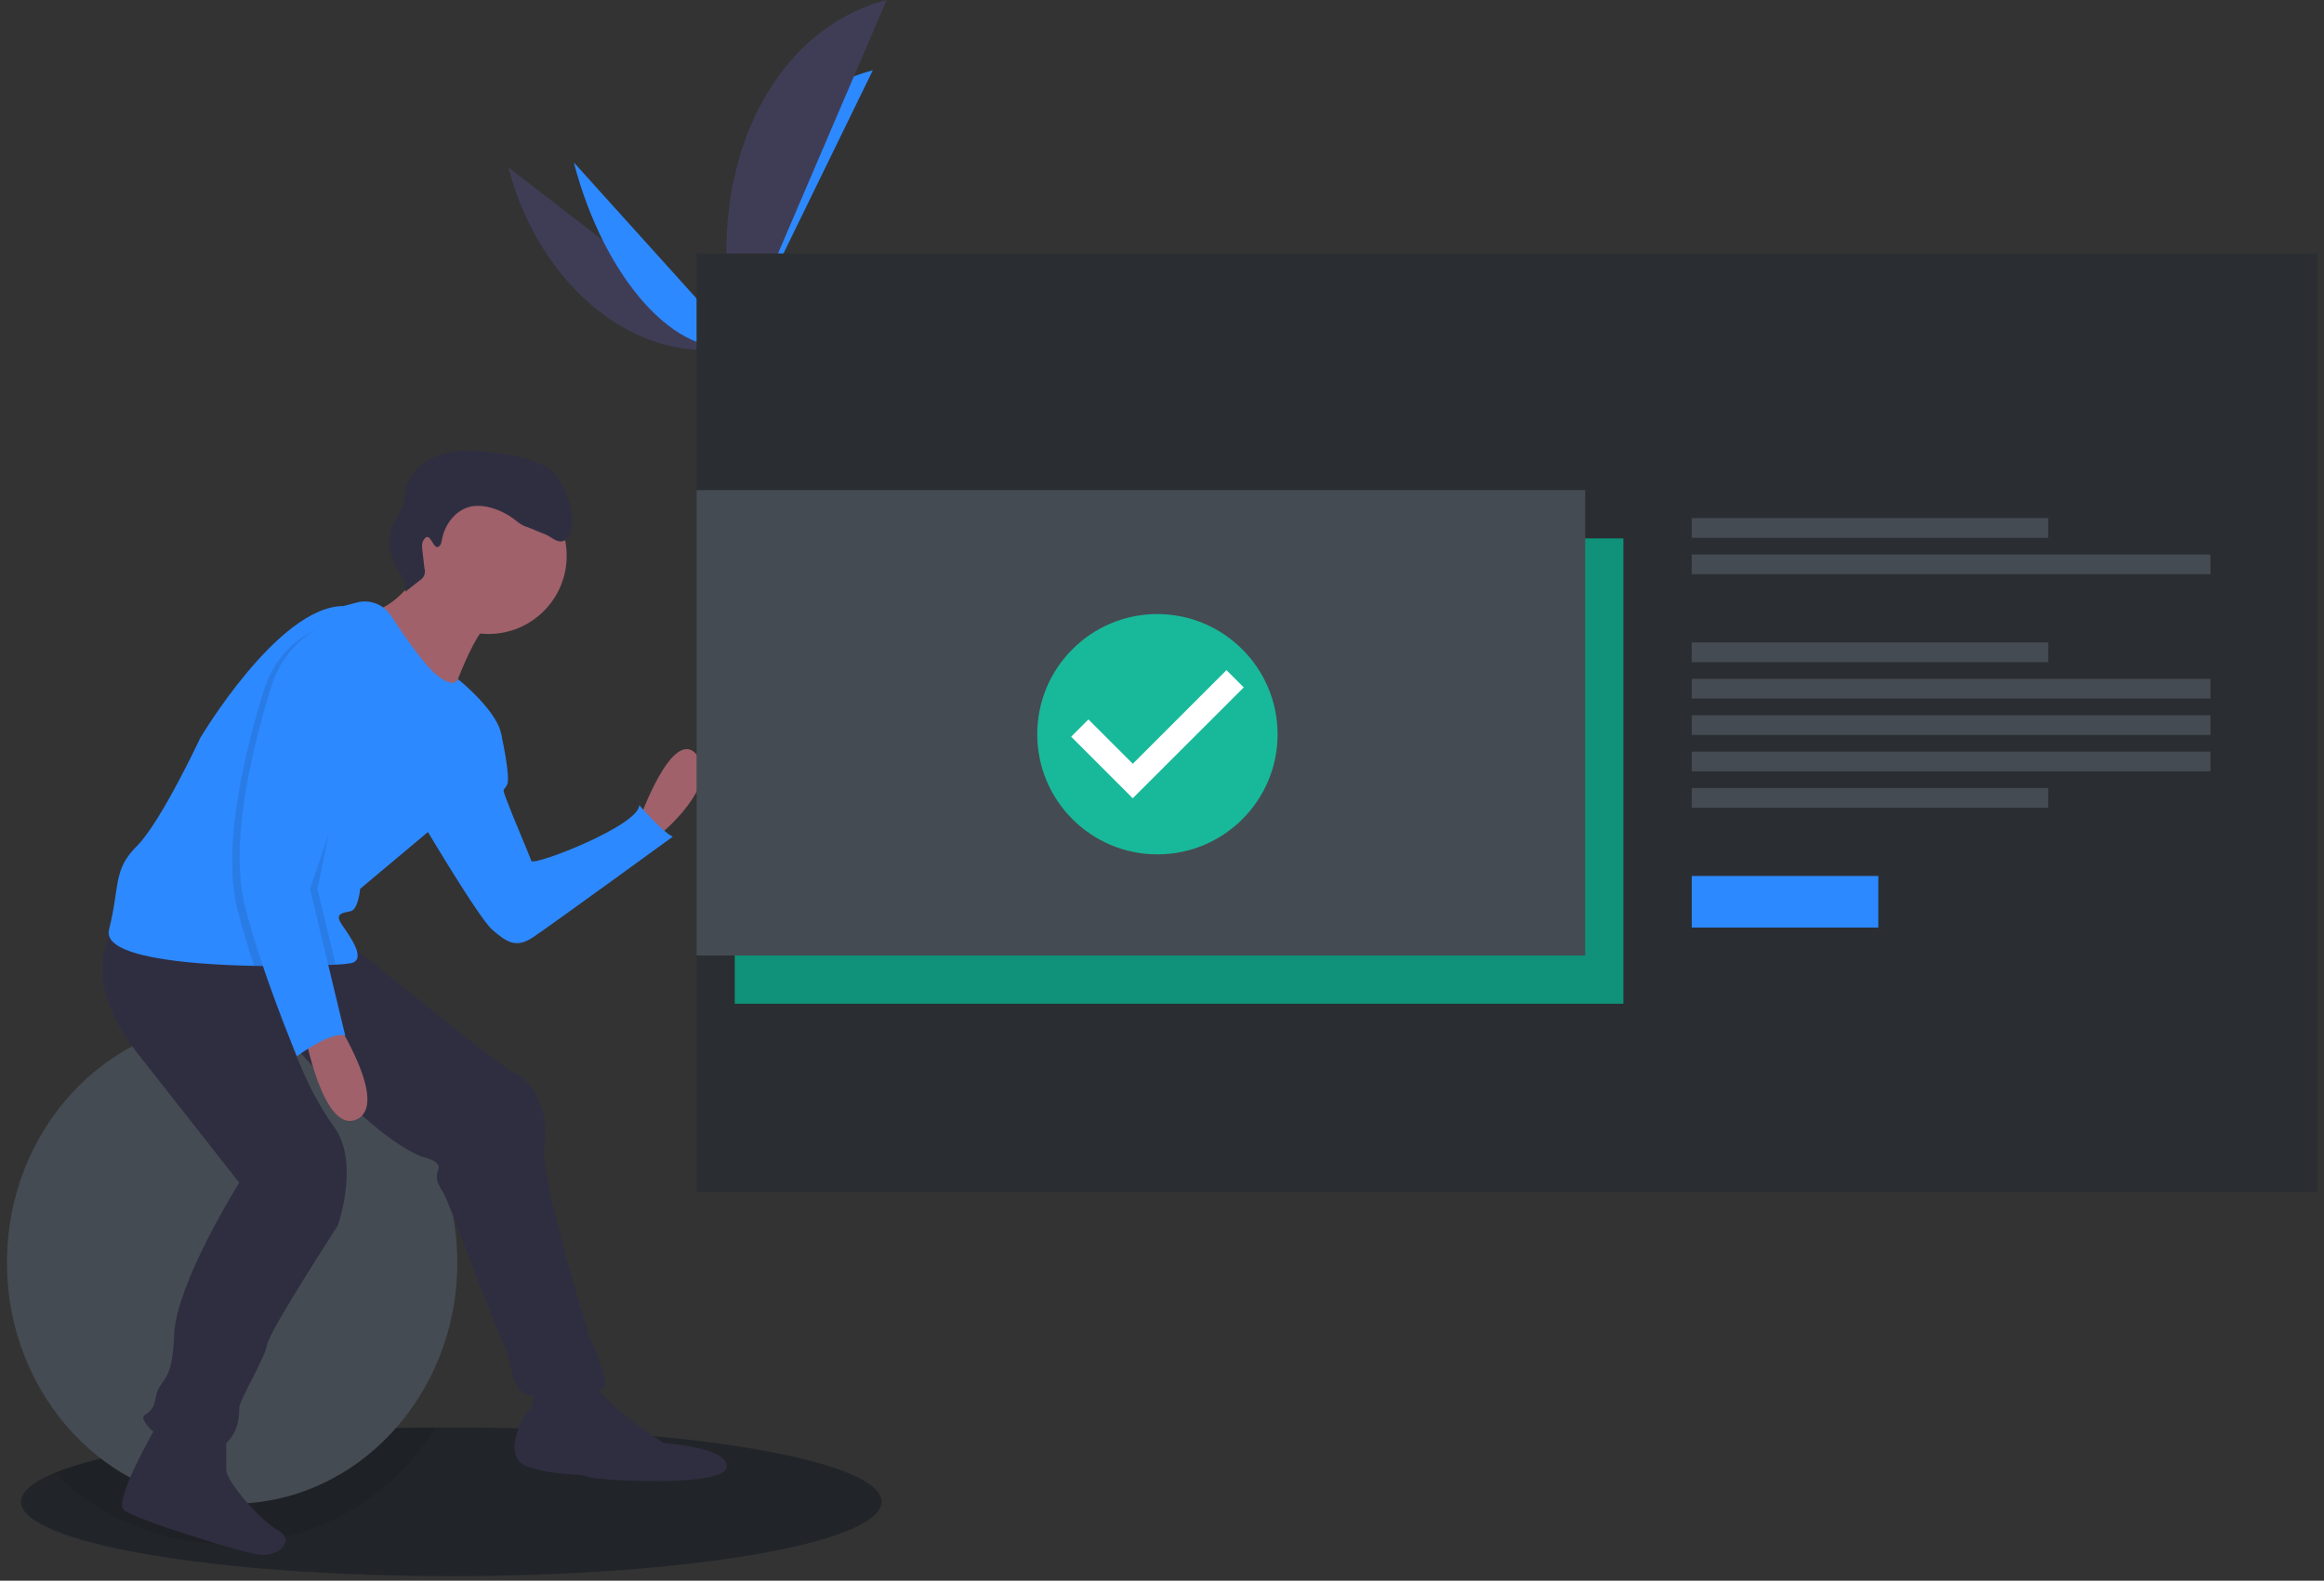 <svg xmlns="http://www.w3.org/2000/svg" width="294" height="200" viewBox="0 0 294 200">
    <rect x="0" y="0" width="294" height="200" fill="#333333" stroke="none"/>
    <g fill="none" fill-rule="evenodd">
        <g>
            <g transform="translate(-581 -315) translate(581.881 315)">
                <path fill="#212529" d="M110.638 190.013c0 5.196-24.368 9.41-54.429 9.41-30.06 0-54.429-4.214-54.429-9.41 0-1.3 1.521-2.536 4.273-3.66 8.012-3.279 26.46-5.609 48.142-5.743.669-.005 1.34-.008 2.014-.008 30.06 0 54.43 4.214 54.43 9.41z"/>
                <path fill="#000" fill-rule="nonzero" d="M54.195 180.61c-4.941 8.055-13.297 13.407-22.68 14.526-9.384 1.12-18.764-2.116-25.462-8.783 8.012-3.279 26.46-5.609 48.142-5.743z" opacity=".1"/>
                <ellipse cx="28.486" cy="159.746" fill="#454B52" rx="28.486" ry="30.521"/>
                <path fill="#3F3D56" fill-rule="nonzero" d="M63.44 21.196c4.038 15.56 17.068 25.617 29.131 22.485"/>
                <path fill="#2D89FF" d="M92.571 43.681c-4.084-15.734 3.504-31.294 16.966-34.788M71.713 20.554c3.837 14.78 13.166 25.124 20.858 23.127"/>
                <path fill="#3F3D56" fill-rule="nonzero" d="M92.571 43.681C87.352 23.576 95.72 4.04 111.28 0"/>
                <path fill="#A8A8A8" fill-rule="nonzero" d="M88.031 45.072s3.07-.9 3.831-1.805c.76-.907 4.383-2.694 4.89-1.688.509 1.005 6.027 4.09 2.54 5.026-3.487.935-8.26 1.563-9.339 1.237-1.078-.325-1.922-2.77-1.922-2.77z"/>
                <path fill="#000" fill-rule="nonzero" d="M99.258 46.218c-3.487.935-8.26 1.563-9.338 1.237-.822-.248-1.506-1.724-1.786-2.414-.065.02-.103.03-.103.03s.844 2.446 1.922 2.771c1.079.326 5.852-.302 9.34-1.237 1.006-.27 1.261-.72 1.104-1.246-.057.357-.39.658-1.139.859z" opacity=".2"/>
                <path fill="#2A2E32" d="M87.239 32.067H292.238V150.844H87.239z"/>
                <path fill="#0F9279" d="M92.071 68.12H204.49V127H92.071z"/>
                <path fill="#454B52" d="M213.137 65.553H258.227V68.047H213.137zM213.137 70.158H278.757V72.652H213.137zM213.137 81.286H258.227V83.78H213.137zM213.137 99.706H258.227V102.2H213.137zM213.137 85.891H278.757V88.385H213.137zM213.137 90.496H278.757V92.99H213.137zM213.137 95.101H278.757V97.595H213.137z"/>
                <path fill="#2D89FF" d="M213.137 110.835H236.737V117.359H213.137z"/>
                <path fill="#A0616A" fill-rule="nonzero" d="M79.987 103.749s4.237-12.003 7.296-8.238c3.06 3.766-4.707 10.12-4.707 10.12l-2.589-1.882z"/>
                <path fill="#2D89FF" d="M59.981 91.98l2.549.945s1.217 5.41.746 6.352c-.47.942-.706.235 0 2.118s2.825 6.826 3.06 7.532c.235.706 13.651-4.472 13.651-7.06 0 0 2.824 3.294 4.237 4 0 0-15.534 11.298-17.653 12.71-2.118 1.412-3.295.706-5.178-.942-1.883-1.647-9.885-15.298-9.885-15.298l8.473-10.356z"/>
                <path fill="#2F2E41" fill-rule="nonzero" d="M66.807 175.535s-.236 2.589-.706 2.824c-.471.235-4.002 6.12 0 7.296 4 1.177 6.354.706 7.296 1.177.941.47 17.417 1.412 17.652-1.177.235-2.589-8.002-3.06-8.002-3.06s-7.532-4.942-8.709-7.531c-1.177-2.59-7.531.47-7.531.47zM19.028 180.242s-5.649 9.65-4.236 10.826c1.412 1.177 15.165 5.466 17.181 5.65 2.589.235 4.472-1.884 2.354-3.06-2.119-1.177-6.59-6.12-6.59-7.767v-4.237l-8.709-1.412z"/>
                <path fill="#2F2E41" fill-rule="nonzero" d="M13.615 117.165s-4.943 6.12 2.824 16.004l12.945 16.476s-8.002 12.71-8.238 19.3c-.235 6.59-1.883 5.177-2.353 8.002-.471 2.824-2.59 1.412-.942 3.53s7.767 4.001 9.65 2.354c1.883-1.648 1.883-3.766 1.883-4.707 0-.942 3.295-6.355 3.53-8.003.236-1.647 8.944-15.063 8.944-15.063s2.825-8.002-.47-12.474c-3.296-4.472-5.473-10.814-5.473-10.814s9.71 11.755 16.535 14.58c0 0 2.589.47 2.118 1.647-.47 1.177 0 1.883.706 3.06s5.649 14.828 7.296 18.358c1.648 3.53.942 5.649 2.825 6.826 1.882 1.176 10.355.235 10.355-.942s-1.176-4.236-1.882-5.884c-.707-1.647-6.355-20.712-5.885-24.007.471-3.295-.235-7.767-3.765-9.65-3.53-1.883-21.418-17.181-22.36-17.181-.941 0-28.243-1.412-28.243-1.412z"/>
                <circle cx="60.923" cy="70.328" r="9.885" fill="#A0616A" fill-rule="nonzero"/>
                <path fill="#A0616A" fill-rule="nonzero" d="M52.92 71.269s-3.06 5.413-6.825 6.12c-3.766.706 9.885 11.532 9.885 11.532s3.295-10.356 6.12-10.826c2.824-.471-9.18-6.826-9.18-6.826z"/>
                <path fill="#2D89FF" d="M62.57 93.393c0 3.06-9.179 11.768-9.179 11.768l-8.708 7.296s-.236 2.59-1.177 2.825c-.942.235-2.118.235-1.177 1.647.941 1.412 3.295 4.472 1.177 4.943-.639.097-1.282.158-1.928.183-.565.033-1.228.064-1.975.092-1.741.061-3.92.101-6.281.085-.671-.002-1.354-.01-2.048-.024-8.9-.176-19.208-1.2-18.365-4.573 1.412-5.648.47-7.531 3.53-10.59 3.06-3.06 8.002-13.652 8.002-13.652s9.886-16.71 18.123-16.71l1.711-.45c1.63-.43 3.353.232 4.277 1.643 1.652 2.516 4.258 6.296 5.78 7.515 2.354 1.883 2.721.532 2.721.532s5.517 4.41 5.517 7.47z"/>
                <path fill="#A0616A" fill-rule="nonzero" d="M41.623 129.168s6.825 10.591 2.589 12.474c-4.237 1.883-6.59-11.062-6.59-11.062l4-1.412z"/>
                <path fill="#2F2E41" fill-rule="nonzero" d="M54.46 69.211c.38-.048.5-.527.563-.904.342-2.019 1.847-3.933 3.869-4.26.772-.102 1.558-.039 2.304.187 1.07.293 2.073.787 2.958 1.455.467.353.916.763 1.477.928.371.11 1.946.81 2.314.928.81.26 1.479 1.107 2.312.94.797-.161 1.1-1.124 1.228-1.927.292-1.83-.755-4.559-1.796-6.091-.79-1.163-2.127-1.832-3.464-2.268-1.566-.475-3.175-.795-4.804-.954-2.198-.26-4.476-.398-6.583.282-2.107.68-4.026 2.342-4.42 4.521-.081.454-.096.919-.197 1.37-.245 1.097-.971 2.02-1.395 3.062-.618 1.548-.553 3.285.18 4.783.587 1.18 1.607 2.314 1.387 3.614l1.816-1.433c.541-.307.794-.95.607-1.544l-.264-2.274c-.049-.416-.09-.866.117-1.23.808-1.41 1.159.895 1.791.815z"/>
                <path fill="#000" fill-rule="nonzero" d="M37.386 112.928l2.217 9.22c-2.235.08-5.194.122-8.329.06-.79-2.372-1.546-4.846-2.125-7.162-2.119-8.473 1.412-21.418 3.295-27.537 1.883-6.12 6.59-7.767 6.59-7.767s2.354.706 5.413 2.824c3.06 2.119-7.06 30.362-7.06 30.362z" opacity=".1"/>
                <path fill="#000" fill-rule="nonzero" d="M39.27 112.457l2.308 9.598c-.565.033-1.228.064-1.975.092-1.741.061-3.92.101-6.281.085-.85-2.52-1.671-5.18-2.29-7.656-2.119-8.473 1.412-21.418 3.295-27.538 1.883-6.12 6.001.589 6.001.589s-1.647-4.001 1.413-1.883c3.06 2.118-2.472 26.713-2.472 26.713z" opacity=".1"/>
                <path fill="#2D89FF" d="M39.975 79.271s-4.707 1.648-6.59 7.767c-1.883 6.12-5.413 19.065-3.295 27.538 2.118 8.473 6.59 19.064 6.59 19.064s4.472-3.295 6.12-2.589l-4.472-18.594s10.12-28.243 7.06-30.361c-3.059-2.119-5.413-2.825-5.413-2.825z"/>
                <path fill="#454B52" d="M87.239 62.016H199.658V120.896H87.239z"/>
                <ellipse cx="145.54" cy="92.608" fill="#FFF" fill-rule="nonzero" rx="12.721" ry="12.745"/>
                <path fill="#18B99A" fill-rule="nonzero" d="M145.54 77.692c-8.397 0-15.204 6.807-15.204 15.203 0 8.397 6.807 15.204 15.204 15.204 8.396 0 15.203-6.807 15.203-15.204-.024-8.386-6.817-15.179-15.203-15.203zm-3.122 23.31l-7.791-7.792 2.185-2.186 5.614 5.614 11.848-11.849 2.186 2.186-14.042 14.027z"/>
            </g>
        </g>
    </g>
</svg>

